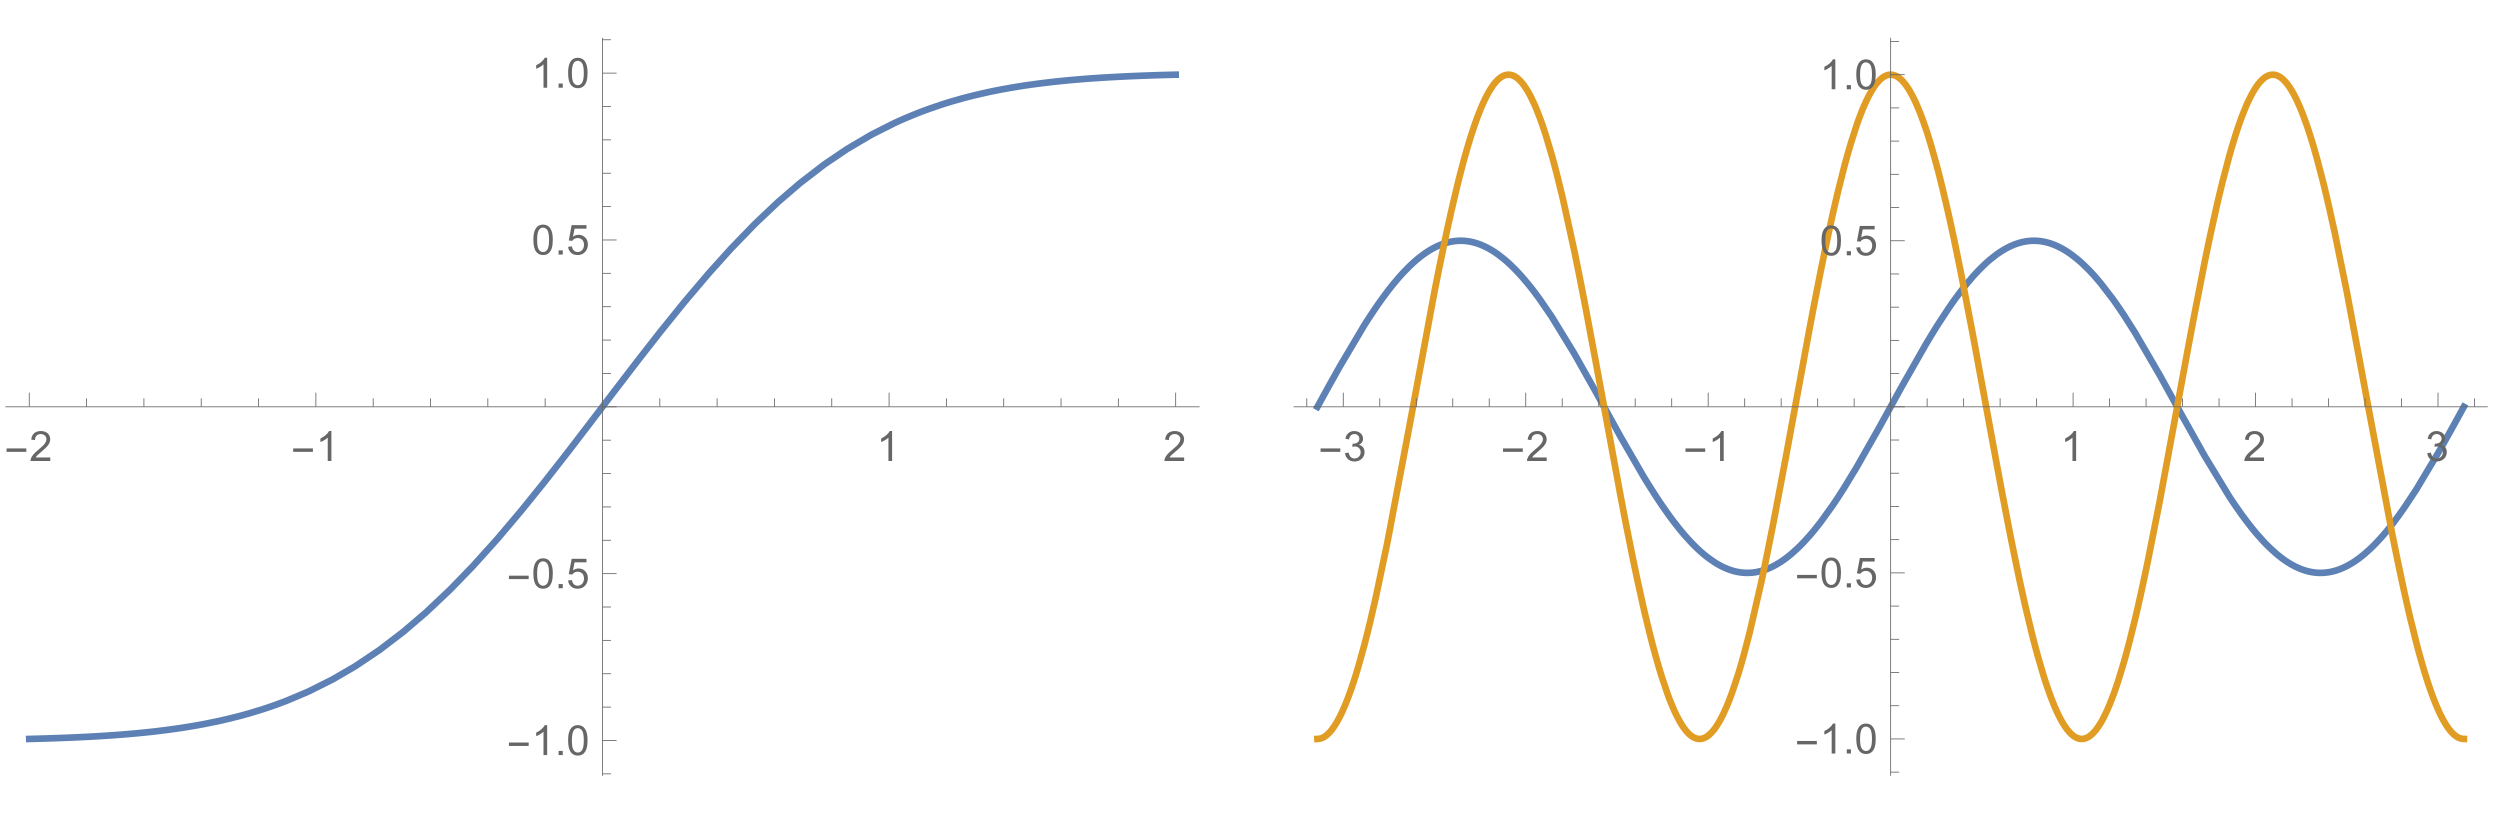 <?xml version="1.0" encoding="UTF-8"?>
<svg xmlns="http://www.w3.org/2000/svg" xmlns:xlink="http://www.w3.org/1999/xlink" width="600pt" height="197pt" viewBox="0 0 600 197" version="1.1">
<defs>
<g>
<symbol overflow="visible" id="glyph0-0">
<path style="stroke:none;" d="M 0.625 0 L 0.625 -8 L 4.375 -8 L 4.375 0 Z M 1.25 -0.625 L 3.75 -0.625 L 3.75 -7.375 L 1.25 -7.375 Z M 1.25 -0.625 "/>
</symbol>
<symbol overflow="visible" id="glyph0-1">
<path style="stroke:none;" d="M 5.289 -2.191 L 0.551 -2.191 L 0.551 -3.012 L 5.289 -3.012 Z M 5.289 -2.191 "/>
</symbol>
<symbol overflow="visible" id="glyph1-0">
<path style="stroke:none;" d="M 1.25 0 L 1.25 -6.25 L 6.25 -6.25 L 6.25 0 Z M 1.406 -0.156 L 6.094 -0.156 L 6.094 -6.094 L 1.406 -6.094 Z M 1.406 -0.156 "/>
</symbol>
<symbol overflow="visible" id="glyph1-1">
<path style="stroke:none;" d="M 5.035 -0.844 L 5.035 0 L 0.305 0 C 0.297 -0.211 0.328 -0.414 0.406 -0.609 C 0.523 -0.93 0.719 -1.246 0.984 -1.562 C 1.25 -1.871 1.633 -2.234 2.133 -2.648 C 2.91 -3.281 3.434 -3.785 3.711 -4.16 C 3.98 -4.535 4.117 -4.887 4.121 -5.219 C 4.117 -5.566 3.992 -5.859 3.746 -6.102 C 3.496 -6.336 3.172 -6.457 2.773 -6.461 C 2.348 -6.457 2.012 -6.328 1.758 -6.078 C 1.5 -5.82 1.371 -5.469 1.371 -5.023 L 0.469 -5.117 C 0.531 -5.789 0.762 -6.305 1.168 -6.656 C 1.566 -7.008 2.109 -7.184 2.793 -7.188 C 3.477 -7.184 4.02 -6.992 4.422 -6.617 C 4.82 -6.234 5.02 -5.762 5.023 -5.199 C 5.02 -4.91 4.961 -4.629 4.848 -4.355 C 4.727 -4.074 4.535 -3.785 4.266 -3.48 C 3.992 -3.176 3.539 -2.754 2.91 -2.223 C 2.379 -1.777 2.039 -1.477 1.895 -1.32 C 1.742 -1.16 1.621 -1.004 1.523 -0.844 Z M 5.035 -0.844 "/>
</symbol>
<symbol overflow="visible" id="glyph1-2">
<path style="stroke:none;" d="M 3.727 0 L 2.848 0 L 2.848 -5.602 C 2.637 -5.398 2.359 -5.195 2.016 -4.992 C 1.672 -4.789 1.363 -4.637 1.09 -4.539 L 1.09 -5.391 C 1.582 -5.621 2.012 -5.898 2.379 -6.23 C 2.746 -6.555 3.004 -6.875 3.16 -7.188 L 3.727 -7.188 Z M 3.727 0 "/>
</symbol>
<symbol overflow="visible" id="glyph1-3">
<path style="stroke:none;" d="M 0.906 0 L 0.906 -1 L 1.91 -1 L 1.91 0 Z M 0.906 0 "/>
</symbol>
<symbol overflow="visible" id="glyph1-4">
<path style="stroke:none;" d="M 0.414 -3.531 C 0.41 -4.375 0.496 -5.055 0.676 -5.574 C 0.848 -6.086 1.109 -6.484 1.453 -6.766 C 1.797 -7.043 2.227 -7.184 2.75 -7.188 C 3.129 -7.184 3.465 -7.105 3.758 -6.953 C 4.047 -6.797 4.289 -6.574 4.477 -6.285 C 4.664 -5.992 4.812 -5.637 4.922 -5.223 C 5.027 -4.801 5.078 -4.238 5.082 -3.531 C 5.078 -2.688 4.992 -2.008 4.824 -1.496 C 4.648 -0.977 4.391 -0.578 4.051 -0.301 C 3.703 -0.02 3.27 0.117 2.75 0.121 C 2.055 0.117 1.516 -0.129 1.125 -0.621 C 0.648 -1.215 0.41 -2.184 0.414 -3.531 Z M 1.32 -3.531 C 1.316 -2.352 1.453 -1.57 1.73 -1.184 C 2.004 -0.793 2.344 -0.598 2.75 -0.602 C 3.148 -0.598 3.488 -0.793 3.766 -1.188 C 4.039 -1.574 4.176 -2.355 4.18 -3.531 C 4.176 -4.707 4.039 -5.488 3.766 -5.879 C 3.488 -6.262 3.145 -6.457 2.738 -6.461 C 2.332 -6.457 2.012 -6.285 1.773 -5.945 C 1.469 -5.508 1.316 -4.703 1.32 -3.531 Z M 1.32 -3.531 "/>
</symbol>
<symbol overflow="visible" id="glyph1-5">
<path style="stroke:none;" d="M 0.414 -1.875 L 1.336 -1.953 C 1.406 -1.5 1.562 -1.164 1.812 -0.941 C 2.059 -0.711 2.359 -0.598 2.715 -0.602 C 3.137 -0.598 3.496 -0.758 3.789 -1.078 C 4.078 -1.398 4.223 -1.82 4.227 -2.348 C 4.223 -2.848 4.082 -3.242 3.805 -3.535 C 3.52 -3.82 3.152 -3.965 2.699 -3.969 C 2.414 -3.965 2.16 -3.902 1.934 -3.777 C 1.707 -3.648 1.527 -3.48 1.398 -3.277 L 0.57 -3.383 L 1.266 -7.062 L 4.824 -7.062 L 4.824 -6.219 L 1.969 -6.219 L 1.582 -4.297 C 2.012 -4.594 2.461 -4.746 2.934 -4.746 C 3.555 -4.746 4.082 -4.527 4.516 -4.094 C 4.941 -3.66 5.156 -3.105 5.16 -2.426 C 5.156 -1.777 4.969 -1.215 4.594 -0.746 C 4.133 -0.168 3.504 0.117 2.715 0.121 C 2.059 0.117 1.527 -0.062 1.121 -0.426 C 0.707 -0.789 0.473 -1.273 0.414 -1.875 Z M 0.414 -1.875 "/>
</symbol>
<symbol overflow="visible" id="glyph1-6">
<path style="stroke:none;" d="M 0.422 -1.891 L 1.297 -2.008 C 1.395 -1.504 1.566 -1.145 1.812 -0.93 C 2.055 -0.707 2.352 -0.598 2.699 -0.602 C 3.109 -0.598 3.457 -0.742 3.746 -1.031 C 4.027 -1.316 4.172 -1.668 4.176 -2.094 C 4.172 -2.492 4.039 -2.824 3.777 -3.09 C 3.512 -3.348 3.176 -3.48 2.773 -3.484 C 2.602 -3.48 2.395 -3.449 2.152 -3.391 L 2.25 -4.16 C 2.309 -4.152 2.355 -4.148 2.391 -4.148 C 2.766 -4.148 3.102 -4.246 3.402 -4.441 C 3.699 -4.637 3.848 -4.938 3.852 -5.348 C 3.848 -5.664 3.738 -5.93 3.523 -6.145 C 3.305 -6.355 3.023 -6.461 2.68 -6.465 C 2.336 -6.461 2.051 -6.355 1.824 -6.141 C 1.594 -5.926 1.449 -5.602 1.387 -5.176 L 0.508 -5.332 C 0.613 -5.918 0.855 -6.371 1.238 -6.699 C 1.617 -7.02 2.094 -7.184 2.66 -7.188 C 3.051 -7.184 3.41 -7.098 3.738 -6.934 C 4.066 -6.762 4.316 -6.535 4.496 -6.25 C 4.668 -5.957 4.758 -5.648 4.758 -5.328 C 4.758 -5.016 4.672 -4.734 4.508 -4.48 C 4.336 -4.227 4.09 -4.023 3.77 -3.875 C 4.191 -3.773 4.523 -3.574 4.758 -3.27 C 4.992 -2.961 5.109 -2.574 5.109 -2.113 C 5.109 -1.484 4.879 -0.953 4.426 -0.523 C 3.965 -0.09 3.391 0.121 2.695 0.125 C 2.066 0.121 1.543 -0.062 1.129 -0.434 C 0.711 -0.809 0.477 -1.293 0.422 -1.891 Z M 0.422 -1.891 "/>
</symbol>
</g>
<clipPath id="clip1">
  <path d="M 1 10 L 288 10 L 288 185 L 1 185 Z M 1 10 "/>
</clipPath>
<clipPath id="clip2">
  <path d="M 310 50 L 598 50 L 598 145 L 310 145 Z M 310 50 "/>
</clipPath>
<clipPath id="clip3">
  <path d="M 310 10 L 598 10 L 598 185 L 310 185 Z M 310 10 "/>
</clipPath>
</defs>
<g id="surface8">
<rect x="0" y="0" width="600" height="197" style="fill:rgb(99.998%,99.998%,99.998%);fill-opacity:1;stroke:none;"/>
<path style="fill:none;stroke-width:0.03;stroke-linecap:square;stroke-linejoin:miter;stroke:rgb(99.998%,99.998%,99.998%);stroke-opacity:1;stroke-miterlimit:10;" d="M 0 97 L 600 97 L 600 -100 L 0 -100 Z M 0 97 " transform="matrix(1,0,0,1,0,100)"/>
<g clip-path="url(#clip1)" clip-rule="nonzero">
<path style="fill:none;stroke-width:1.6;stroke-linecap:square;stroke-linejoin:miter;stroke:rgb(36.841%,50.677%,70.979%);stroke-opacity:1;stroke-miterlimit:3.25;" d="M 81.023 190.344 L 81.109 190.34 L 81.191 190.34 L 81.359 190.336 L 81.699 190.324 L 82.375 190.309 L 83.723 190.273 L 83.895 190.266 L 84.398 190.254 L 85.074 190.234 L 86.426 190.191 L 86.605 190.184 L 86.789 190.18 L 87.156 190.164 L 87.887 190.141 L 89.352 190.086 L 89.441 190.082 L 89.535 190.078 L 89.719 190.07 L 90.082 190.059 L 90.816 190.027 L 92.277 189.965 L 92.621 189.949 L 92.961 189.934 L 93.645 189.898 L 95.012 189.832 L 95.184 189.824 L 95.355 189.812 L 95.695 189.797 L 97.746 189.68 L 97.828 189.672 L 97.914 189.668 L 98.082 189.66 L 98.414 189.637 L 99.086 189.594 L 100.426 189.508 L 100.508 189.5 L 100.594 189.496 L 100.762 189.484 L 101.094 189.461 L 101.766 189.41 L 103.105 189.309 L 103.195 189.301 L 103.289 189.297 L 103.469 189.281 L 103.832 189.25 L 104.559 189.191 L 106.012 189.066 L 106.102 189.059 L 106.195 189.047 L 106.375 189.031 L 106.738 189 L 107.465 188.93 L 108.918 188.785 L 109.004 188.773 L 109.09 188.766 L 109.258 188.75 L 109.598 188.711 L 110.277 188.641 L 111.633 188.484 L 111.719 188.477 L 111.801 188.465 L 111.973 188.445 L 112.312 188.406 L 112.988 188.32 L 114.344 188.148 L 114.438 188.137 L 114.527 188.125 L 114.711 188.098 L 115.082 188.051 L 117.285 187.734 L 117.379 187.719 L 117.469 187.707 L 117.652 187.676 L 118.02 187.621 L 118.754 187.504 L 120.227 187.262 L 120.406 187.23 L 120.586 187.203 L 120.945 187.137 L 121.668 187.012 L 123.113 186.742 L 126 186.156 L 126.082 186.141 L 126.168 186.121 L 126.336 186.086 L 126.672 186.012 L 127.344 185.859 L 128.691 185.547 L 131.383 184.875 L 131.477 184.848 L 131.566 184.824 L 131.75 184.777 L 132.113 184.68 L 132.844 184.48 L 134.305 184.062 L 137.223 183.164 L 137.309 183.137 L 137.395 183.105 L 137.562 183.051 L 137.902 182.938 L 138.586 182.711 L 139.949 182.238 L 142.676 181.223 L 148.02 178.965 L 153.816 176.066 L 159.227 172.918 L 165.09 168.988 L 170.848 164.586 L 176.219 159.996 L 182.043 154.492 L 187.477 148.887 L 193.367 142.348 L 199.148 135.512 L 204.543 128.836 L 210.395 121.355 L 215.855 114.23 L 221.207 107.199 L 227.016 99.625 L 232.434 92.691 L 238.309 85.426 L 244.078 78.625 L 249.457 72.652 L 255.289 66.633 L 260.734 61.484 L 266.07 56.898 L 271.863 52.445 L 277.27 48.785 L 283.125 45.332 L 288.598 42.57 L 288.68 42.531 L 288.766 42.492 L 289.27 42.258 L 289.938 41.957 L 291.277 41.367 L 293.961 40.262 L 294.051 40.227 L 294.141 40.188 L 294.324 40.117 L 294.688 39.977 L 295.414 39.699 L 296.871 39.164 L 299.777 38.164 L 299.949 38.109 L 300.117 38.055 L 300.457 37.945 L 301.137 37.734 L 302.492 37.32 L 305.207 36.551 L 305.301 36.527 L 305.391 36.504 L 305.574 36.453 L 305.945 36.355 L 306.68 36.168 L 308.148 35.801 L 311.09 35.133 L 311.184 35.113 L 311.812 34.977 L 312.535 34.828 L 313.98 34.543 L 316.867 34.02 L 316.953 34.008 L 317.035 33.992 L 317.207 33.965 L 317.543 33.906 L 318.215 33.797 L 319.562 33.586 L 319.648 33.574 L 319.73 33.559 L 319.898 33.535 L 320.234 33.484 L 320.91 33.387 L 322.258 33.199 L 322.348 33.188 L 322.441 33.172 L 322.621 33.148 L 322.988 33.102 L 323.719 33.008 L 325.18 32.828 L 325.359 32.805 L 325.543 32.785 L 325.91 32.742 L 326.641 32.66 L 328.102 32.5 L 328.184 32.492 L 328.27 32.484 L 328.441 32.465 L 328.781 32.43 L 329.465 32.363 L 330.828 32.234 L 330.914 32.227 L 330.996 32.219 L 331.168 32.203 L 331.508 32.172 L 332.191 32.113 L 333.555 32 L 333.637 31.992 L 333.723 31.988 L 333.891 31.973 L 334.223 31.945 L 334.891 31.895 L 336.23 31.797 L 336.312 31.793 L 336.395 31.785 L 336.562 31.773 L 336.898 31.754 L 337.566 31.707 L 338.902 31.621 L 338.992 31.617 L 339.082 31.609 L 339.266 31.602 L 339.629 31.578 L 340.352 31.535 L 341.805 31.457 L 341.895 31.449 L 341.984 31.445 L 342.168 31.438 L 342.527 31.418 L 343.254 31.383 L 344.703 31.312 L 344.875 31.305 L 345.043 31.297 L 345.383 31.281 L 347.41 31.199 L 347.582 31.191 L 347.75 31.184 L 348.09 31.172 L 348.766 31.148 L 350.117 31.098 L 350.215 31.098 L 350.496 31.086 L 350.875 31.074 L 351.629 31.051 L 353.141 31.004 L 353.234 31.004 L 353.328 31 L 353.52 30.992 L 353.895 30.984 L 354.652 30.965 L 354.84 30.957 L 355.027 30.953 L 355.406 30.945 L 355.594 30.938 L 355.785 30.934 L 355.879 30.934 L 356.066 30.926 L 356.16 30.926 " transform="matrix(1,0,0,1,-74,-13)"/>
</g>
<path style="fill:none;stroke-width:0.2;stroke-linecap:butt;stroke-linejoin:miter;stroke:rgb(39.999%,39.999%,39.999%);stroke-opacity:1;stroke-miterlimit:3.25;" d="M 81.023 110.633 L 81.023 107.242 " transform="matrix(1,0,0,1,-74,-13)"/>
<g style="fill:rgb(39.999%,39.999%,39.999%);fill-opacity:1;">
  <use xlink:href="#glyph0-1" x="1.024" y="110.634"/>
</g>
<g style="fill:rgb(39.999%,39.999%,39.999%);fill-opacity:1;">
  <use xlink:href="#glyph1-1" x="7.024" y="110.634"/>
</g>
<path style="fill:none;stroke-width:0.2;stroke-linecap:butt;stroke-linejoin:miter;stroke:rgb(39.999%,39.999%,39.999%);stroke-opacity:1;stroke-miterlimit:3.25;" d="M 94.781 110.633 L 94.781 108.602 " transform="matrix(1,0,0,1,-74,-13)"/>
<path style="fill:none;stroke-width:0.2;stroke-linecap:butt;stroke-linejoin:miter;stroke:rgb(39.999%,39.999%,39.999%);stroke-opacity:1;stroke-miterlimit:3.25;" d="M 108.539 110.633 L 108.539 108.602 " transform="matrix(1,0,0,1,-74,-13)"/>
<path style="fill:none;stroke-width:0.2;stroke-linecap:butt;stroke-linejoin:miter;stroke:rgb(39.999%,39.999%,39.999%);stroke-opacity:1;stroke-miterlimit:3.25;" d="M 122.293 110.633 L 122.293 108.602 " transform="matrix(1,0,0,1,-74,-13)"/>
<path style="fill:none;stroke-width:0.2;stroke-linecap:butt;stroke-linejoin:miter;stroke:rgb(39.999%,39.999%,39.999%);stroke-opacity:1;stroke-miterlimit:3.25;" d="M 136.051 110.633 L 136.051 108.602 " transform="matrix(1,0,0,1,-74,-13)"/>
<path style="fill:none;stroke-width:0.2;stroke-linecap:butt;stroke-linejoin:miter;stroke:rgb(39.999%,39.999%,39.999%);stroke-opacity:1;stroke-miterlimit:3.25;" d="M 149.809 110.633 L 149.809 107.242 " transform="matrix(1,0,0,1,-74,-13)"/>
<g style="fill:rgb(39.999%,39.999%,39.999%);fill-opacity:1;">
  <use xlink:href="#glyph0-1" x="69.808" y="110.634"/>
</g>
<g style="fill:rgb(39.999%,39.999%,39.999%);fill-opacity:1;">
  <use xlink:href="#glyph1-2" x="75.808" y="110.634"/>
</g>
<path style="fill:none;stroke-width:0.2;stroke-linecap:butt;stroke-linejoin:miter;stroke:rgb(39.999%,39.999%,39.999%);stroke-opacity:1;stroke-miterlimit:3.25;" d="M 163.566 110.633 L 163.566 108.602 " transform="matrix(1,0,0,1,-74,-13)"/>
<path style="fill:none;stroke-width:0.2;stroke-linecap:butt;stroke-linejoin:miter;stroke:rgb(39.999%,39.999%,39.999%);stroke-opacity:1;stroke-miterlimit:3.25;" d="M 177.32 110.633 L 177.32 108.602 " transform="matrix(1,0,0,1,-74,-13)"/>
<path style="fill:none;stroke-width:0.2;stroke-linecap:butt;stroke-linejoin:miter;stroke:rgb(39.999%,39.999%,39.999%);stroke-opacity:1;stroke-miterlimit:3.25;" d="M 191.078 110.633 L 191.078 108.602 " transform="matrix(1,0,0,1,-74,-13)"/>
<path style="fill:none;stroke-width:0.2;stroke-linecap:butt;stroke-linejoin:miter;stroke:rgb(39.999%,39.999%,39.999%);stroke-opacity:1;stroke-miterlimit:3.25;" d="M 204.836 110.633 L 204.836 108.602 " transform="matrix(1,0,0,1,-74,-13)"/>
<path style="fill:none;stroke-width:0.2;stroke-linecap:butt;stroke-linejoin:miter;stroke:rgb(39.999%,39.999%,39.999%);stroke-opacity:1;stroke-miterlimit:3.25;" d="M 218.594 110.633 L 218.594 107.242 " transform="matrix(1,0,0,1,-74,-13)"/>
<path style="fill:none;stroke-width:0.2;stroke-linecap:butt;stroke-linejoin:miter;stroke:rgb(39.999%,39.999%,39.999%);stroke-opacity:1;stroke-miterlimit:3.25;" d="M 232.352 110.633 L 232.352 108.602 " transform="matrix(1,0,0,1,-74,-13)"/>
<path style="fill:none;stroke-width:0.2;stroke-linecap:butt;stroke-linejoin:miter;stroke:rgb(39.999%,39.999%,39.999%);stroke-opacity:1;stroke-miterlimit:3.25;" d="M 246.105 110.633 L 246.105 108.602 " transform="matrix(1,0,0,1,-74,-13)"/>
<path style="fill:none;stroke-width:0.2;stroke-linecap:butt;stroke-linejoin:miter;stroke:rgb(39.999%,39.999%,39.999%);stroke-opacity:1;stroke-miterlimit:3.25;" d="M 259.863 110.633 L 259.863 108.602 " transform="matrix(1,0,0,1,-74,-13)"/>
<path style="fill:none;stroke-width:0.2;stroke-linecap:butt;stroke-linejoin:miter;stroke:rgb(39.999%,39.999%,39.999%);stroke-opacity:1;stroke-miterlimit:3.25;" d="M 273.621 110.633 L 273.621 108.602 " transform="matrix(1,0,0,1,-74,-13)"/>
<path style="fill:none;stroke-width:0.2;stroke-linecap:butt;stroke-linejoin:miter;stroke:rgb(39.999%,39.999%,39.999%);stroke-opacity:1;stroke-miterlimit:3.25;" d="M 287.379 110.633 L 287.379 107.242 " transform="matrix(1,0,0,1,-74,-13)"/>
<g style="fill:rgb(39.999%,39.999%,39.999%);fill-opacity:1;">
  <use xlink:href="#glyph1-2" x="210.377" y="110.634"/>
</g>
<path style="fill:none;stroke-width:0.2;stroke-linecap:butt;stroke-linejoin:miter;stroke:rgb(39.999%,39.999%,39.999%);stroke-opacity:1;stroke-miterlimit:3.25;" d="M 301.133 110.633 L 301.133 108.602 " transform="matrix(1,0,0,1,-74,-13)"/>
<path style="fill:none;stroke-width:0.2;stroke-linecap:butt;stroke-linejoin:miter;stroke:rgb(39.999%,39.999%,39.999%);stroke-opacity:1;stroke-miterlimit:3.25;" d="M 314.891 110.633 L 314.891 108.602 " transform="matrix(1,0,0,1,-74,-13)"/>
<path style="fill:none;stroke-width:0.2;stroke-linecap:butt;stroke-linejoin:miter;stroke:rgb(39.999%,39.999%,39.999%);stroke-opacity:1;stroke-miterlimit:3.25;" d="M 328.648 110.633 L 328.648 108.602 " transform="matrix(1,0,0,1,-74,-13)"/>
<path style="fill:none;stroke-width:0.2;stroke-linecap:butt;stroke-linejoin:miter;stroke:rgb(39.999%,39.999%,39.999%);stroke-opacity:1;stroke-miterlimit:3.25;" d="M 342.406 110.633 L 342.406 108.602 " transform="matrix(1,0,0,1,-74,-13)"/>
<path style="fill:none;stroke-width:0.2;stroke-linecap:butt;stroke-linejoin:miter;stroke:rgb(39.999%,39.999%,39.999%);stroke-opacity:1;stroke-miterlimit:3.25;" d="M 356.16 110.633 L 356.16 107.242 " transform="matrix(1,0,0,1,-74,-13)"/>
<g style="fill:rgb(39.999%,39.999%,39.999%);fill-opacity:1;">
  <use xlink:href="#glyph1-1" x="279.162" y="110.634"/>
</g>
<path style="fill:none;stroke-width:0.2;stroke-linecap:butt;stroke-linejoin:miter;stroke:rgb(39.999%,39.999%,39.999%);stroke-opacity:1;stroke-miterlimit:3.25;" d="M 75.293 110.633 L 361.895 110.633 " transform="matrix(1,0,0,1,-74,-13)"/>
<path style="fill:none;stroke-width:0.2;stroke-linecap:butt;stroke-linejoin:miter;stroke:rgb(39.999%,39.999%,39.999%);stroke-opacity:1;stroke-miterlimit:3.25;" d="M 218.594 198.727 L 220.629 198.727 " transform="matrix(1,0,0,1,-74,-13)"/>
<path style="fill:none;stroke-width:0.2;stroke-linecap:butt;stroke-linejoin:miter;stroke:rgb(39.999%,39.999%,39.999%);stroke-opacity:1;stroke-miterlimit:3.25;" d="M 218.594 190.719 L 221.984 190.719 " transform="matrix(1,0,0,1,-74,-13)"/>
<g style="fill:rgb(39.999%,39.999%,39.999%);fill-opacity:1;">
  <use xlink:href="#glyph0-1" x="121.593" y="181.217"/>
</g>
<g style="fill:rgb(39.999%,39.999%,39.999%);fill-opacity:1;">
  <use xlink:href="#glyph1-2" x="127.593" y="181.217"/>
  <use xlink:href="#glyph1-3" x="133.154" y="181.217"/>
  <use xlink:href="#glyph1-4" x="135.933" y="181.217"/>
</g>
<path style="fill:none;stroke-width:0.2;stroke-linecap:butt;stroke-linejoin:miter;stroke:rgb(39.999%,39.999%,39.999%);stroke-opacity:1;stroke-miterlimit:3.25;" d="M 218.594 182.707 L 220.629 182.707 " transform="matrix(1,0,0,1,-74,-13)"/>
<path style="fill:none;stroke-width:0.2;stroke-linecap:butt;stroke-linejoin:miter;stroke:rgb(39.999%,39.999%,39.999%);stroke-opacity:1;stroke-miterlimit:3.25;" d="M 218.594 174.699 L 220.629 174.699 " transform="matrix(1,0,0,1,-74,-13)"/>
<path style="fill:none;stroke-width:0.2;stroke-linecap:butt;stroke-linejoin:miter;stroke:rgb(39.999%,39.999%,39.999%);stroke-opacity:1;stroke-miterlimit:3.25;" d="M 218.594 166.691 L 220.629 166.691 " transform="matrix(1,0,0,1,-74,-13)"/>
<path style="fill:none;stroke-width:0.2;stroke-linecap:butt;stroke-linejoin:miter;stroke:rgb(39.999%,39.999%,39.999%);stroke-opacity:1;stroke-miterlimit:3.25;" d="M 218.594 158.684 L 220.629 158.684 " transform="matrix(1,0,0,1,-74,-13)"/>
<path style="fill:none;stroke-width:0.2;stroke-linecap:butt;stroke-linejoin:miter;stroke:rgb(39.999%,39.999%,39.999%);stroke-opacity:1;stroke-miterlimit:3.25;" d="M 218.594 150.676 L 221.984 150.676 " transform="matrix(1,0,0,1,-74,-13)"/>
<g style="fill:rgb(39.999%,39.999%,39.999%);fill-opacity:1;">
  <use xlink:href="#glyph0-1" x="121.593" y="141.176"/>
</g>
<g style="fill:rgb(39.999%,39.999%,39.999%);fill-opacity:1;">
  <use xlink:href="#glyph1-4" x="127.593" y="141.176"/>
  <use xlink:href="#glyph1-3" x="133.154" y="141.176"/>
  <use xlink:href="#glyph1-5" x="135.933" y="141.176"/>
</g>
<path style="fill:none;stroke-width:0.2;stroke-linecap:butt;stroke-linejoin:miter;stroke:rgb(39.999%,39.999%,39.999%);stroke-opacity:1;stroke-miterlimit:3.25;" d="M 218.594 142.668 L 220.629 142.668 " transform="matrix(1,0,0,1,-74,-13)"/>
<path style="fill:none;stroke-width:0.2;stroke-linecap:butt;stroke-linejoin:miter;stroke:rgb(39.999%,39.999%,39.999%);stroke-opacity:1;stroke-miterlimit:3.25;" d="M 218.594 134.66 L 220.629 134.66 " transform="matrix(1,0,0,1,-74,-13)"/>
<path style="fill:none;stroke-width:0.2;stroke-linecap:butt;stroke-linejoin:miter;stroke:rgb(39.999%,39.999%,39.999%);stroke-opacity:1;stroke-miterlimit:3.25;" d="M 218.594 126.652 L 220.629 126.652 " transform="matrix(1,0,0,1,-74,-13)"/>
<path style="fill:none;stroke-width:0.2;stroke-linecap:butt;stroke-linejoin:miter;stroke:rgb(39.999%,39.999%,39.999%);stroke-opacity:1;stroke-miterlimit:3.25;" d="M 218.594 118.641 L 220.629 118.641 " transform="matrix(1,0,0,1,-74,-13)"/>
<path style="fill:none;stroke-width:0.2;stroke-linecap:butt;stroke-linejoin:miter;stroke:rgb(39.999%,39.999%,39.999%);stroke-opacity:1;stroke-miterlimit:3.25;" d="M 218.594 110.633 L 221.984 110.633 " transform="matrix(1,0,0,1,-74,-13)"/>
<path style="fill:none;stroke-width:0.2;stroke-linecap:butt;stroke-linejoin:miter;stroke:rgb(39.999%,39.999%,39.999%);stroke-opacity:1;stroke-miterlimit:3.25;" d="M 218.594 102.625 L 220.629 102.625 " transform="matrix(1,0,0,1,-74,-13)"/>
<path style="fill:none;stroke-width:0.2;stroke-linecap:butt;stroke-linejoin:miter;stroke:rgb(39.999%,39.999%,39.999%);stroke-opacity:1;stroke-miterlimit:3.25;" d="M 218.594 94.617 L 220.629 94.617 " transform="matrix(1,0,0,1,-74,-13)"/>
<path style="fill:none;stroke-width:0.2;stroke-linecap:butt;stroke-linejoin:miter;stroke:rgb(39.999%,39.999%,39.999%);stroke-opacity:1;stroke-miterlimit:3.25;" d="M 218.594 86.609 L 220.629 86.609 " transform="matrix(1,0,0,1,-74,-13)"/>
<path style="fill:none;stroke-width:0.2;stroke-linecap:butt;stroke-linejoin:miter;stroke:rgb(39.999%,39.999%,39.999%);stroke-opacity:1;stroke-miterlimit:3.25;" d="M 218.594 78.602 L 220.629 78.602 " transform="matrix(1,0,0,1,-74,-13)"/>
<path style="fill:none;stroke-width:0.2;stroke-linecap:butt;stroke-linejoin:miter;stroke:rgb(39.999%,39.999%,39.999%);stroke-opacity:1;stroke-miterlimit:3.25;" d="M 218.594 70.594 L 221.984 70.594 " transform="matrix(1,0,0,1,-74,-13)"/>
<g style="fill:rgb(39.999%,39.999%,39.999%);fill-opacity:1;">
  <use xlink:href="#glyph1-4" x="127.593" y="61.092"/>
  <use xlink:href="#glyph1-3" x="133.154" y="61.092"/>
  <use xlink:href="#glyph1-5" x="135.933" y="61.092"/>
</g>
<path style="fill:none;stroke-width:0.2;stroke-linecap:butt;stroke-linejoin:miter;stroke:rgb(39.999%,39.999%,39.999%);stroke-opacity:1;stroke-miterlimit:3.25;" d="M 218.594 62.586 L 220.629 62.586 " transform="matrix(1,0,0,1,-74,-13)"/>
<path style="fill:none;stroke-width:0.2;stroke-linecap:butt;stroke-linejoin:miter;stroke:rgb(39.999%,39.999%,39.999%);stroke-opacity:1;stroke-miterlimit:3.25;" d="M 218.594 54.574 L 220.629 54.574 " transform="matrix(1,0,0,1,-74,-13)"/>
<path style="fill:none;stroke-width:0.2;stroke-linecap:butt;stroke-linejoin:miter;stroke:rgb(39.999%,39.999%,39.999%);stroke-opacity:1;stroke-miterlimit:3.25;" d="M 218.594 46.566 L 220.629 46.566 " transform="matrix(1,0,0,1,-74,-13)"/>
<path style="fill:none;stroke-width:0.2;stroke-linecap:butt;stroke-linejoin:miter;stroke:rgb(39.999%,39.999%,39.999%);stroke-opacity:1;stroke-miterlimit:3.25;" d="M 218.594 38.559 L 220.629 38.559 " transform="matrix(1,0,0,1,-74,-13)"/>
<path style="fill:none;stroke-width:0.2;stroke-linecap:butt;stroke-linejoin:miter;stroke:rgb(39.999%,39.999%,39.999%);stroke-opacity:1;stroke-miterlimit:3.25;" d="M 218.594 30.551 L 221.984 30.551 " transform="matrix(1,0,0,1,-74,-13)"/>
<g style="fill:rgb(39.999%,39.999%,39.999%);fill-opacity:1;">
  <use xlink:href="#glyph1-2" x="127.593" y="21.051"/>
  <use xlink:href="#glyph1-3" x="133.154" y="21.051"/>
  <use xlink:href="#glyph1-4" x="135.933" y="21.051"/>
</g>
<path style="fill:none;stroke-width:0.2;stroke-linecap:butt;stroke-linejoin:miter;stroke:rgb(39.999%,39.999%,39.999%);stroke-opacity:1;stroke-miterlimit:3.25;" d="M 218.594 22.543 L 220.629 22.543 " transform="matrix(1,0,0,1,-74,-13)"/>
<path style="fill:none;stroke-width:0.2;stroke-linecap:butt;stroke-linejoin:miter;stroke:rgb(39.999%,39.999%,39.999%);stroke-opacity:1;stroke-miterlimit:3.25;" d="M 218.594 199.199 L 218.594 22.07 " transform="matrix(1,0,0,1,-74,-13)"/>
<g clip-path="url(#clip2)" clip-rule="nonzero">
<path style="fill:none;stroke-width:1.6;stroke-linecap:square;stroke-linejoin:miter;stroke:rgb(36.841%,50.677%,70.979%);stroke-opacity:1;stroke-miterlimit:3.25;" d="M 390.184 110.633 L 390.355 110.328 L 390.523 110.02 L 390.859 109.406 L 391.535 108.18 L 392.887 105.73 L 395.586 100.902 L 401.441 91.035 L 401.527 90.902 L 401.609 90.766 L 401.781 90.496 L 402.125 89.965 L 402.809 88.91 L 404.172 86.867 L 404.344 86.617 L 404.516 86.371 L 404.855 85.883 L 405.539 84.918 L 406.906 83.07 L 406.992 82.961 L 407.074 82.852 L 407.242 82.633 L 407.578 82.203 L 408.246 81.359 L 409.586 79.762 L 409.672 79.664 L 409.754 79.57 L 409.922 79.379 L 410.258 79.004 L 410.926 78.277 L 412.266 76.914 L 412.359 76.828 L 412.449 76.738 L 412.629 76.566 L 412.992 76.227 L 413.719 75.578 L 413.812 75.5 L 413.902 75.422 L 414.082 75.27 L 414.445 74.969 L 415.172 74.398 L 415.266 74.332 L 415.355 74.262 L 415.539 74.129 L 415.902 73.867 L 416.629 73.379 L 416.809 73.262 L 416.992 73.148 L 417.355 72.93 L 418.082 72.52 L 418.164 72.477 L 418.25 72.434 L 418.418 72.344 L 418.758 72.18 L 418.844 72.137 L 418.93 72.098 L 419.098 72.02 L 419.438 71.871 L 419.523 71.836 L 419.605 71.801 L 419.777 71.734 L 420.117 71.605 L 420.199 71.574 L 420.285 71.543 L 420.453 71.484 L 420.793 71.375 L 420.965 71.32 L 421.133 71.273 L 421.473 71.18 L 421.559 71.16 L 421.641 71.137 L 421.812 71.098 L 422.148 71.023 L 422.32 70.992 L 422.488 70.961 L 422.574 70.945 L 422.66 70.934 L 422.828 70.906 L 422.914 70.895 L 422.996 70.883 L 423.082 70.871 L 423.168 70.863 L 423.254 70.852 L 423.336 70.844 L 423.508 70.828 L 423.598 70.82 L 423.691 70.812 L 423.781 70.805 L 423.875 70.801 L 423.965 70.797 L 424.059 70.789 L 424.148 70.789 L 424.242 70.785 L 424.332 70.781 L 424.793 70.781 L 424.887 70.785 L 424.977 70.785 L 425.07 70.789 L 425.16 70.793 L 425.254 70.797 L 425.344 70.805 L 425.438 70.809 L 425.527 70.816 L 425.621 70.824 L 425.711 70.832 L 425.805 70.844 L 425.895 70.852 L 425.988 70.863 L 426.078 70.875 L 426.172 70.887 L 426.262 70.898 L 426.445 70.926 L 426.539 70.938 L 426.629 70.953 L 426.812 70.988 L 426.906 71.004 L 426.996 71.023 L 427.184 71.062 L 427.273 71.082 L 427.367 71.102 L 427.551 71.145 L 427.918 71.242 L 428.008 71.27 L 428.102 71.293 L 428.285 71.348 L 428.652 71.469 L 428.742 71.5 L 428.836 71.531 L 429.02 71.598 L 429.387 71.738 L 429.566 71.809 L 429.746 71.887 L 430.109 72.043 L 430.828 72.395 L 430.922 72.441 L 431.012 72.488 L 431.191 72.586 L 431.551 72.785 L 432.273 73.215 L 432.633 73.449 L 432.996 73.688 L 433.715 74.203 L 435.16 75.344 L 435.242 75.418 L 435.328 75.488 L 435.496 75.633 L 435.832 75.93 L 436.508 76.551 L 437.852 77.883 L 437.938 77.973 L 438.02 78.059 L 438.523 78.598 L 439.199 79.34 L 440.543 80.918 L 440.637 81.027 L 440.727 81.141 L 440.91 81.363 L 441.273 81.816 L 442.004 82.75 L 443.465 84.711 L 446.383 88.965 L 451.836 97.875 L 457.18 107.379 L 462.977 117.891 L 468.387 127.254 L 468.48 127.406 L 468.57 127.555 L 468.754 127.859 L 469.121 128.457 L 469.855 129.641 L 471.32 131.941 L 471.41 132.082 L 471.504 132.223 L 471.688 132.504 L 472.055 133.059 L 472.785 134.148 L 474.254 136.246 L 474.344 136.375 L 474.434 136.496 L 474.613 136.746 L 474.973 137.238 L 475.691 138.199 L 477.129 140.031 L 477.223 140.141 L 477.492 140.469 L 477.852 140.898 L 478.57 141.734 L 480.008 143.305 L 480.094 143.391 L 480.176 143.477 L 480.344 143.648 L 480.68 143.988 L 481.352 144.641 L 481.438 144.719 L 481.52 144.801 L 481.688 144.957 L 482.023 145.262 L 482.695 145.852 L 482.777 145.922 L 482.863 145.992 L 483.031 146.133 L 483.367 146.406 L 484.035 146.926 L 485.379 147.867 L 485.469 147.926 L 485.562 147.984 L 485.742 148.098 L 486.105 148.32 L 486.836 148.73 L 486.926 148.777 L 487.016 148.828 L 487.199 148.918 L 487.562 149.098 L 488.289 149.426 L 488.383 149.461 L 488.473 149.5 L 488.656 149.57 L 489.02 149.707 L 489.199 149.77 L 489.383 149.832 L 489.746 149.945 L 489.836 149.973 L 489.93 150 L 490.109 150.051 L 490.203 150.074 L 490.293 150.098 L 490.473 150.141 L 490.566 150.164 L 490.656 150.184 L 490.84 150.223 L 491.203 150.293 L 491.289 150.309 L 491.371 150.324 L 491.543 150.352 L 491.629 150.363 L 491.711 150.375 L 491.883 150.398 L 491.965 150.406 L 492.051 150.418 L 492.223 150.434 L 492.305 150.441 L 492.477 150.457 L 492.562 150.461 L 492.645 150.469 L 492.902 150.48 L 492.984 150.48 L 493.156 150.488 L 493.496 150.488 L 493.582 150.484 L 493.664 150.484 L 493.75 150.48 L 493.836 150.48 L 493.922 150.477 L 494.004 150.473 L 494.09 150.465 L 494.176 150.461 L 494.262 150.453 L 494.344 150.449 L 494.43 150.441 L 494.598 150.426 L 494.684 150.414 L 494.77 150.406 L 494.938 150.387 L 495.109 150.363 L 495.277 150.336 L 495.363 150.32 L 495.449 150.309 L 495.617 150.277 L 495.703 150.262 L 495.789 150.242 L 495.957 150.207 L 496.043 150.191 L 496.129 150.172 L 496.297 150.129 L 496.637 150.043 L 496.73 150.02 L 496.82 149.992 L 497.008 149.938 L 497.375 149.82 L 497.465 149.789 L 497.559 149.758 L 497.742 149.691 L 498.109 149.555 L 498.203 149.52 L 498.293 149.48 L 498.48 149.406 L 498.848 149.246 L 499.582 148.891 L 499.676 148.844 L 499.766 148.797 L 499.949 148.695 L 500.32 148.492 L 501.055 148.055 L 501.148 147.996 L 501.238 147.938 L 501.422 147.816 L 501.793 147.57 L 502.527 147.047 L 502.617 146.98 L 502.707 146.91 L 502.891 146.773 L 503.25 146.492 L 503.973 145.898 L 505.418 144.598 L 505.508 144.512 L 505.602 144.422 L 505.781 144.246 L 506.141 143.891 L 506.863 143.145 L 508.309 141.555 L 508.48 141.359 L 508.648 141.164 L 508.984 140.766 L 509.66 139.949 L 511.008 138.23 L 513.703 134.488 L 513.797 134.355 L 513.887 134.219 L 514.07 133.953 L 514.438 133.41 L 515.168 132.305 L 516.629 130.023 L 519.555 125.215 L 525.016 115.605 L 530.367 105.887 L 536.176 95.68 L 536.262 95.535 L 536.348 95.395 L 536.516 95.109 L 536.855 94.543 L 537.531 93.422 L 538.887 91.23 L 541.598 87.082 L 541.688 86.949 L 541.781 86.812 L 541.965 86.547 L 542.332 86.02 L 543.066 84.98 L 544.535 82.996 L 544.625 82.875 L 544.719 82.754 L 544.902 82.516 L 545.27 82.047 L 546.004 81.133 L 547.469 79.402 L 547.562 79.301 L 547.652 79.199 L 547.832 79 L 548.191 78.605 L 548.914 77.84 L 550.355 76.422 L 550.445 76.34 L 550.535 76.254 L 550.715 76.09 L 551.074 75.766 L 551.797 75.152 L 553.238 74.035 L 553.32 73.973 L 553.406 73.914 L 553.574 73.797 L 553.91 73.566 L 554.582 73.133 L 554.668 73.082 L 554.75 73.031 L 555.254 72.738 L 555.926 72.375 L 556.012 72.336 L 556.094 72.293 L 556.262 72.211 L 556.598 72.051 L 556.684 72.016 L 556.766 71.977 L 556.934 71.902 L 557.273 71.762 L 557.355 71.73 L 557.441 71.695 L 557.609 71.633 L 557.945 71.512 L 558.027 71.484 L 558.113 71.453 L 558.281 71.398 L 558.617 71.297 L 558.707 71.27 L 558.797 71.246 L 558.98 71.195 L 559.07 71.172 L 559.164 71.148 L 559.344 71.105 L 559.438 71.086 L 559.527 71.062 L 559.711 71.027 L 560.074 70.957 L 560.164 70.941 L 560.258 70.93 L 560.438 70.902 L 560.531 70.887 L 560.621 70.875 L 560.805 70.855 L 560.895 70.844 L 560.984 70.836 L 561.078 70.828 L 561.258 70.812 L 561.352 70.805 L 561.531 70.797 L 561.625 70.789 L 561.715 70.789 L 561.805 70.785 L 561.898 70.781 L 562.352 70.781 L 562.445 70.785 L 562.535 70.785 L 562.625 70.789 L 562.719 70.793 L 562.809 70.797 L 562.898 70.805 L 562.992 70.809 L 563.172 70.824 L 563.266 70.832 L 563.355 70.84 L 563.445 70.852 L 563.539 70.859 L 563.719 70.883 L 563.812 70.895 L 563.902 70.906 L 564.086 70.938 L 564.176 70.949 L 564.266 70.965 L 564.449 71 L 564.535 71.016 L 564.621 71.035 L 564.789 71.07 L 565.129 71.148 L 565.215 71.172 L 565.301 71.191 L 565.469 71.238 L 565.812 71.336 L 565.895 71.363 L 566.152 71.445 L 566.492 71.562 L 567.172 71.824 L 567.258 71.859 L 567.344 71.898 L 567.512 71.969 L 567.852 72.125 L 568.535 72.465 L 568.617 72.508 L 568.703 72.555 L 568.875 72.645 L 569.215 72.84 L 569.895 73.25 L 569.977 73.301 L 570.062 73.355 L 570.23 73.465 L 570.562 73.688 L 571.23 74.16 L 572.562 75.207 L 572.648 75.277 L 572.73 75.348 L 572.898 75.488 L 573.23 75.777 L 573.898 76.383 L 575.234 77.688 L 575.594 78.062 L 575.957 78.449 L 576.68 79.242 L 578.129 80.934 L 581.023 84.699 L 581.195 84.934 L 581.363 85.168 L 581.699 85.645 L 582.375 86.613 L 583.727 88.621 L 586.43 92.879 L 592.289 102.945 L 597.758 112.852 L 603.121 122.438 L 608.941 132.02 L 609.023 132.148 L 609.109 132.277 L 609.277 132.539 L 609.617 133.051 L 610.297 134.062 L 611.656 136.016 L 611.738 136.133 L 611.824 136.25 L 611.992 136.488 L 612.332 136.953 L 613.012 137.871 L 614.371 139.621 L 614.461 139.734 L 614.555 139.848 L 614.738 140.074 L 615.105 140.523 L 615.84 141.391 L 617.312 143.023 L 617.402 143.121 L 617.496 143.215 L 617.68 143.406 L 618.047 143.785 L 618.781 144.508 L 620.254 145.844 L 620.344 145.918 L 620.434 145.996 L 620.613 146.145 L 620.977 146.438 L 621.695 146.996 L 621.789 147.062 L 622.059 147.262 L 622.418 147.516 L 623.141 147.992 L 623.23 148.051 L 623.32 148.105 L 623.504 148.215 L 623.863 148.43 L 624.586 148.824 L 624.766 148.918 L 624.945 149.008 L 625.309 149.18 L 626.031 149.492 L 626.113 149.527 L 626.199 149.562 L 626.367 149.625 L 626.703 149.746 L 626.789 149.777 L 626.871 149.805 L 627.039 149.859 L 627.375 149.965 L 627.547 150.012 L 627.715 150.059 L 627.797 150.082 L 627.883 150.102 L 628.051 150.145 L 628.133 150.164 L 628.219 150.184 L 628.387 150.219 L 628.723 150.285 L 628.809 150.301 L 628.891 150.316 L 629.062 150.344 L 629.145 150.355 L 629.23 150.367 L 629.398 150.391 L 629.48 150.402 L 629.566 150.41 L 629.648 150.422 L 629.82 150.438 L 629.902 150.445 L 629.988 150.453 L 630.07 150.457 L 630.156 150.465 L 630.238 150.469 L 630.324 150.473 L 630.406 150.477 L 630.578 150.484 L 630.66 150.484 L 630.746 150.488 L 631.082 150.488 L 631.164 150.484 L 631.25 150.484 L 631.336 150.48 L 631.418 150.477 L 631.508 150.473 L 631.602 150.469 L 631.691 150.465 L 631.785 150.457 L 631.875 150.453 L 631.965 150.445 L 632.059 150.434 L 632.238 150.418 L 632.332 150.406 L 632.516 150.383 L 632.695 150.359 L 632.879 150.332 L 632.969 150.316 L 633.062 150.301 L 633.246 150.266 L 633.336 150.25 L 633.426 150.23 L 633.609 150.191 L 633.699 150.168 L 633.793 150.148 L 633.977 150.105 L 634.34 150.008 L 634.43 149.98 L 634.523 149.953 L 634.703 149.898 L 635.07 149.777 L 635.16 149.746 L 635.254 149.715 L 635.434 149.648 L 635.801 149.508 L 635.891 149.469 L 635.984 149.434 L 636.164 149.355 L 636.531 149.191 L 637.262 148.836 L 637.348 148.789 L 637.434 148.746 L 637.602 148.652 L 637.941 148.461 L 638.625 148.055 L 638.797 147.945 L 638.965 147.836 L 639.309 147.609 L 639.988 147.125 L 640.16 147 L 640.328 146.871 L 640.672 146.609 L 641.352 146.059 L 642.715 144.852 L 642.801 144.773 L 642.883 144.695 L 643.051 144.535 L 643.383 144.215 L 644.055 143.543 L 645.391 142.109 L 645.473 142.016 L 645.559 141.922 L 645.723 141.73 L 646.059 141.348 L 646.727 140.559 L 648.062 138.898 L 648.156 138.781 L 648.246 138.664 L 648.426 138.426 L 648.789 137.949 L 649.516 136.973 L 650.965 134.938 L 653.867 130.551 L 659.281 121.496 L 659.375 121.332 L 659.469 121.164 L 659.656 120.832 L 660.035 120.168 L 660.789 118.824 L 662.301 116.117 L 662.395 115.945 L 662.492 115.777 L 662.68 115.434 L 663.059 114.75 L 663.812 113.383 L 664 113.039 L 664.191 112.695 L 664.566 112.008 L 664.664 111.836 L 665.133 110.977 L 665.23 110.805 L 665.324 110.633 " transform="matrix(1,0,0,1,-74,-13)"/>
</g>
<g clip-path="url(#clip3)" clip-rule="nonzero">
<path style="fill:none;stroke-width:1.6;stroke-linecap:square;stroke-linejoin:miter;stroke:rgb(88.071%,61.104%,14.204%);stroke-opacity:1;stroke-miterlimit:3.25;" d="M 390.184 190.344 L 390.355 190.336 L 390.438 190.332 L 390.523 190.32 L 390.605 190.309 L 390.777 190.277 L 390.859 190.258 L 390.945 190.234 L 391.027 190.211 L 391.113 190.18 L 391.199 190.152 L 391.281 190.117 L 391.367 190.082 L 391.535 190 L 391.621 189.957 L 391.703 189.91 L 391.871 189.809 L 392.043 189.699 L 392.211 189.578 L 392.293 189.512 L 392.379 189.445 L 392.547 189.301 L 392.887 188.984 L 392.969 188.895 L 393.055 188.809 L 393.223 188.621 L 393.559 188.223 L 393.73 188.004 L 393.898 187.777 L 394.234 187.293 L 394.32 187.164 L 394.402 187.035 L 394.574 186.77 L 394.91 186.203 L 395.586 184.949 L 395.676 184.766 L 395.77 184.582 L 395.953 184.203 L 396.316 183.41 L 397.051 181.691 L 397.23 181.23 L 397.414 180.762 L 397.781 179.789 L 398.512 177.719 L 398.605 177.445 L 398.695 177.172 L 398.879 176.617 L 399.246 175.477 L 399.977 173.07 L 401.441 167.797 L 401.527 167.469 L 401.609 167.141 L 401.781 166.48 L 402.125 165.133 L 402.809 162.352 L 404.172 156.453 L 406.906 143.512 L 412.266 115.254 L 418.082 84.027 L 418.164 83.59 L 418.25 83.156 L 418.418 82.289 L 418.758 80.566 L 419.438 77.168 L 420.793 70.602 L 420.879 70.199 L 420.965 69.801 L 421.133 69.012 L 421.473 67.441 L 422.148 64.379 L 423.508 58.555 L 423.598 58.176 L 423.691 57.797 L 423.875 57.051 L 424.242 55.582 L 424.977 52.75 L 425.07 52.406 L 425.16 52.066 L 425.344 51.391 L 425.711 50.066 L 426.445 47.535 L 426.539 47.227 L 426.629 46.926 L 426.812 46.328 L 427.184 45.164 L 427.918 42.957 L 428.008 42.691 L 428.102 42.434 L 428.285 41.918 L 428.652 40.922 L 429.387 39.066 L 429.566 38.637 L 429.746 38.219 L 430.109 37.418 L 430.289 37.035 L 430.469 36.664 L 430.828 35.953 L 430.922 35.781 L 431.012 35.613 L 431.191 35.285 L 431.551 34.668 L 431.641 34.52 L 431.73 34.375 L 431.914 34.094 L 432.273 33.566 L 432.363 33.441 L 432.453 33.32 L 432.633 33.086 L 432.723 32.973 L 432.816 32.863 L 432.996 32.656 L 433.086 32.555 L 433.176 32.457 L 433.355 32.27 L 433.715 31.934 L 433.809 31.859 L 433.898 31.785 L 434.078 31.645 L 434.258 31.52 L 434.438 31.406 L 434.527 31.352 L 434.707 31.258 L 434.801 31.215 L 434.891 31.172 L 435.07 31.102 L 435.16 31.07 L 435.242 31.043 L 435.328 31.02 L 435.414 31 L 435.496 30.98 L 435.582 30.965 L 435.664 30.953 L 435.75 30.941 L 435.832 30.934 L 435.918 30.93 L 436 30.926 L 436.086 30.926 L 436.168 30.93 L 436.254 30.934 L 436.336 30.941 L 436.508 30.965 L 436.59 30.98 L 436.676 31 L 436.758 31.023 L 436.844 31.047 L 436.926 31.07 L 437.012 31.102 L 437.18 31.168 L 437.262 31.203 L 437.348 31.246 L 437.516 31.332 L 437.602 31.379 L 437.684 31.43 L 437.852 31.539 L 437.938 31.598 L 438.02 31.656 L 438.188 31.785 L 438.273 31.855 L 438.355 31.926 L 438.523 32.078 L 438.609 32.156 L 438.695 32.238 L 438.863 32.41 L 439.199 32.781 L 439.281 32.883 L 439.367 32.984 L 439.535 33.199 L 439.871 33.652 L 440.543 34.688 L 440.637 34.84 L 440.727 34.996 L 440.91 35.316 L 441.273 35.992 L 442.004 37.484 L 442.098 37.684 L 442.188 37.887 L 442.371 38.301 L 442.734 39.16 L 443.465 41.012 L 443.555 41.258 L 443.648 41.504 L 443.828 42.004 L 444.195 43.039 L 444.926 45.234 L 446.383 50.113 L 446.469 50.414 L 446.727 51.34 L 447.066 52.598 L 447.746 55.211 L 449.109 60.793 L 451.836 73.207 L 451.918 73.609 L 452.004 74.016 L 452.168 74.828 L 452.504 76.465 L 453.172 79.797 L 454.508 86.645 L 457.18 100.883 L 462.977 132.246 L 463.062 132.691 L 463.145 133.133 L 463.316 134.02 L 463.652 135.777 L 464.328 139.254 L 465.684 146.016 L 465.766 146.426 L 465.852 146.84 L 466.02 147.66 L 466.359 149.285 L 467.035 152.473 L 468.387 158.57 L 468.48 158.969 L 468.57 159.367 L 468.754 160.152 L 469.121 161.707 L 469.855 164.715 L 469.945 165.082 L 470.035 165.445 L 470.219 166.168 L 470.586 167.586 L 471.32 170.312 L 471.41 170.645 L 471.504 170.973 L 471.688 171.621 L 472.055 172.891 L 472.785 175.309 L 474.254 179.656 L 474.344 179.902 L 474.613 180.617 L 474.973 181.535 L 475.691 183.246 L 475.871 183.645 L 476.051 184.035 L 476.41 184.777 L 477.129 186.129 L 477.223 186.285 L 477.312 186.438 L 477.492 186.738 L 477.852 187.297 L 478.031 187.562 L 478.211 187.812 L 478.57 188.281 L 478.66 188.391 L 478.75 188.496 L 478.93 188.699 L 479.109 188.895 L 479.289 189.074 L 479.379 189.16 L 479.469 189.242 L 479.648 189.398 L 479.738 189.473 L 479.828 189.543 L 480.008 189.676 L 480.094 189.734 L 480.176 189.789 L 480.344 189.891 L 480.43 189.938 L 480.512 189.984 L 480.68 190.066 L 480.766 190.102 L 480.848 190.137 L 480.934 190.168 L 481.016 190.195 L 481.102 190.223 L 481.184 190.246 L 481.27 190.27 L 481.352 190.285 L 481.438 190.301 L 481.52 190.316 L 481.602 190.328 L 481.688 190.336 L 481.77 190.34 L 481.855 190.344 L 481.938 190.344 L 482.023 190.34 L 482.105 190.336 L 482.191 190.328 L 482.273 190.316 L 482.359 190.305 L 482.441 190.285 L 482.527 190.27 L 482.609 190.246 L 482.695 190.223 L 482.777 190.199 L 482.863 190.168 L 482.945 190.137 L 483.031 190.102 L 483.113 190.066 L 483.199 190.027 L 483.367 189.941 L 483.449 189.895 L 483.531 189.844 L 483.699 189.734 L 483.785 189.676 L 483.867 189.617 L 484.035 189.488 L 484.121 189.422 L 484.203 189.348 L 484.371 189.199 L 484.707 188.871 L 484.793 188.781 L 484.875 188.691 L 485.043 188.5 L 485.379 188.086 L 485.469 187.969 L 485.562 187.848 L 485.742 187.594 L 486.105 187.051 L 486.199 186.91 L 486.289 186.762 L 486.473 186.461 L 486.836 185.828 L 487.016 185.492 L 487.199 185.145 L 487.562 184.414 L 488.289 182.82 L 488.383 182.605 L 488.473 182.391 L 488.656 181.953 L 489.02 181.043 L 489.746 179.094 L 491.203 174.688 L 491.289 174.41 L 491.371 174.133 L 491.543 173.566 L 491.883 172.41 L 492.562 170 L 493.922 164.801 L 496.637 153.039 L 496.73 152.613 L 496.82 152.184 L 497.008 151.324 L 497.375 149.582 L 498.109 146.027 L 499.582 138.652 L 502.527 123.133 L 508.309 91.785 L 508.48 90.895 L 508.648 90.004 L 508.984 88.23 L 509.66 84.723 L 511.008 77.875 L 511.094 77.457 L 511.176 77.039 L 511.344 76.207 L 511.684 74.555 L 512.355 71.312 L 513.703 65.082 L 513.797 64.672 L 513.887 64.266 L 514.07 63.457 L 514.438 61.863 L 515.168 58.77 L 516.629 52.977 L 516.723 52.633 L 516.812 52.293 L 516.996 51.617 L 517.359 50.293 L 518.09 47.762 L 519.555 43.176 L 519.641 42.93 L 519.723 42.684 L 519.895 42.203 L 520.238 41.266 L 520.918 39.504 L 521.09 39.09 L 521.262 38.684 L 521.602 37.902 L 522.285 36.457 L 522.371 36.289 L 522.453 36.121 L 522.625 35.793 L 522.969 35.172 L 523.051 35.023 L 523.137 34.879 L 523.309 34.594 L 523.648 34.055 L 523.734 33.93 L 523.82 33.801 L 523.992 33.559 L 524.332 33.105 L 524.504 32.895 L 524.672 32.695 L 525.016 32.324 L 525.098 32.242 L 525.184 32.16 L 525.348 32.004 L 525.434 31.93 L 525.516 31.859 L 525.684 31.727 L 525.77 31.664 L 525.852 31.602 L 526.02 31.488 L 526.102 31.434 L 526.188 31.387 L 526.352 31.293 L 526.438 31.25 L 526.52 31.211 L 526.605 31.172 L 526.688 31.137 L 526.77 31.105 L 526.855 31.078 L 526.938 31.051 L 527.023 31.027 L 527.105 31.004 L 527.191 30.984 L 527.355 30.953 L 527.441 30.945 L 527.523 30.934 L 527.609 30.93 L 527.691 30.926 L 527.859 30.926 L 527.941 30.934 L 528.027 30.938 L 528.109 30.949 L 528.195 30.961 L 528.277 30.977 L 528.359 30.996 L 528.445 31.016 L 528.527 31.039 L 528.613 31.062 L 528.695 31.09 L 528.777 31.121 L 528.863 31.156 L 529.031 31.23 L 529.113 31.27 L 529.199 31.316 L 529.363 31.41 L 529.449 31.461 L 529.531 31.516 L 529.699 31.633 L 529.781 31.695 L 529.867 31.758 L 530.035 31.895 L 530.367 32.199 L 530.461 32.289 L 530.551 32.383 L 530.73 32.578 L 531.094 33.004 L 531.184 33.117 L 531.277 33.234 L 531.457 33.477 L 531.82 34 L 531.91 34.137 L 532 34.277 L 532.184 34.566 L 532.547 35.184 L 533.273 36.555 L 533.363 36.738 L 533.453 36.926 L 533.637 37.309 L 534 38.109 L 534.723 39.844 L 534.816 40.07 L 535.086 40.773 L 535.449 41.75 L 536.176 43.832 L 536.262 44.082 L 536.348 44.34 L 536.516 44.855 L 536.855 45.918 L 537.531 48.148 L 538.887 53.004 L 538.973 53.324 L 539.055 53.648 L 539.227 54.297 L 539.562 55.621 L 540.242 58.355 L 541.598 64.16 L 541.688 64.566 L 541.781 64.977 L 541.965 65.805 L 542.332 67.477 L 543.066 70.898 L 544.535 78.039 L 547.469 93.234 L 553.238 124.516 L 553.32 124.969 L 553.406 125.418 L 553.574 126.32 L 553.91 128.117 L 554.582 131.68 L 555.926 138.66 L 556.012 139.09 L 556.094 139.52 L 556.262 140.371 L 556.598 142.066 L 557.273 145.406 L 558.617 151.859 L 558.707 152.285 L 558.797 152.707 L 558.98 153.551 L 559.344 155.215 L 560.074 158.457 L 561.531 164.578 L 561.625 164.945 L 561.715 165.309 L 561.898 166.027 L 562.262 167.441 L 562.992 170.164 L 564.449 175.152 L 564.535 175.426 L 564.621 175.695 L 564.789 176.227 L 565.129 177.266 L 565.812 179.23 L 565.895 179.469 L 566.152 180.16 L 566.492 181.051 L 567.172 182.715 L 567.344 183.105 L 567.512 183.488 L 567.852 184.223 L 568.023 184.574 L 568.191 184.914 L 568.535 185.57 L 568.617 185.727 L 568.703 185.883 L 568.875 186.184 L 569.215 186.754 L 569.301 186.891 L 569.383 187.023 L 569.555 187.285 L 569.895 187.773 L 569.977 187.887 L 570.062 188 L 570.23 188.211 L 570.562 188.609 L 570.645 188.703 L 570.73 188.793 L 570.895 188.969 L 571.23 189.285 L 571.395 189.426 L 571.562 189.559 L 571.648 189.621 L 571.73 189.684 L 571.898 189.793 L 571.98 189.848 L 572.062 189.895 L 572.148 189.941 L 572.23 189.988 L 572.312 190.027 L 572.398 190.066 L 572.562 190.137 L 572.648 190.168 L 572.73 190.199 L 572.812 190.223 L 572.898 190.246 L 572.98 190.27 L 573.062 190.285 L 573.148 190.301 L 573.23 190.316 L 573.316 190.324 L 573.398 190.336 L 573.48 190.34 L 573.566 190.344 L 573.648 190.344 L 573.73 190.34 L 573.816 190.336 L 573.898 190.328 L 573.98 190.316 L 574.066 190.305 L 574.148 190.289 L 574.23 190.27 L 574.316 190.25 L 574.398 190.227 L 574.48 190.199 L 574.566 190.172 L 574.648 190.141 L 574.734 190.105 L 574.816 190.07 L 574.898 190.031 L 574.984 189.992 L 575.066 189.945 L 575.234 189.852 L 575.414 189.734 L 575.594 189.605 L 575.684 189.539 L 575.777 189.469 L 575.957 189.316 L 576.137 189.152 L 576.32 188.973 L 576.68 188.586 L 576.773 188.48 L 576.863 188.375 L 577.043 188.148 L 577.406 187.664 L 577.586 187.406 L 577.766 187.133 L 578.129 186.555 L 578.219 186.402 L 578.309 186.246 L 578.492 185.93 L 578.852 185.258 L 579.578 183.773 L 579.668 183.578 L 579.938 182.969 L 580.301 182.113 L 581.023 180.277 L 581.195 179.824 L 581.363 179.363 L 581.699 178.41 L 582.375 176.395 L 583.727 171.953 L 583.812 171.656 L 583.895 171.359 L 584.066 170.758 L 584.402 169.531 L 585.078 166.98 L 586.43 161.531 L 586.52 161.145 L 586.613 160.758 L 586.797 159.977 L 587.16 158.391 L 587.895 155.129 L 589.359 148.281 L 592.289 133.52 L 597.758 103.98 L 597.844 103.523 L 597.926 103.066 L 598.094 102.156 L 598.43 100.34 L 599.098 96.723 L 600.441 89.582 L 603.121 75.891 L 603.215 75.445 L 603.305 75 L 603.484 74.113 L 603.848 72.359 L 604.578 68.926 L 606.031 62.375 L 606.121 61.984 L 606.211 61.59 L 606.395 60.812 L 606.758 59.277 L 607.484 56.305 L 608.941 50.773 L 609.023 50.469 L 609.109 50.164 L 609.277 49.566 L 609.617 48.391 L 610.297 46.145 L 610.383 45.871 L 610.465 45.605 L 610.637 45.074 L 610.977 44.035 L 611.656 42.074 L 611.738 41.836 L 611.824 41.605 L 611.992 41.145 L 612.332 40.258 L 613.012 38.594 L 613.098 38.398 L 613.18 38.203 L 613.352 37.82 L 613.691 37.086 L 614.371 35.738 L 614.461 35.566 L 614.555 35.398 L 614.738 35.074 L 615.105 34.457 L 615.195 34.312 L 615.289 34.168 L 615.473 33.891 L 615.84 33.375 L 615.934 33.25 L 616.023 33.133 L 616.207 32.902 L 616.301 32.793 L 616.391 32.688 L 616.574 32.484 L 616.668 32.387 L 616.758 32.293 L 616.945 32.113 L 617.312 31.793 L 617.402 31.723 L 617.496 31.652 L 617.68 31.523 L 617.77 31.461 L 617.863 31.406 L 618.047 31.301 L 618.137 31.254 L 618.23 31.211 L 618.324 31.172 L 618.414 31.133 L 618.508 31.098 L 618.598 31.066 L 618.691 31.039 L 618.781 31.012 L 618.875 30.992 L 618.965 30.973 L 619.059 30.957 L 619.148 30.945 L 619.242 30.934 L 619.332 30.93 L 619.426 30.926 L 619.52 30.926 L 619.609 30.93 L 619.703 30.938 L 619.793 30.945 L 619.887 30.957 L 619.977 30.973 L 620.07 30.992 L 620.16 31.016 L 620.254 31.039 L 620.523 31.133 L 620.703 31.211 L 620.793 31.254 L 620.977 31.352 L 621.066 31.402 L 621.156 31.457 L 621.336 31.578 L 621.426 31.641 L 621.516 31.711 L 621.695 31.855 L 621.789 31.93 L 621.879 32.012 L 622.059 32.18 L 622.418 32.551 L 622.508 32.652 L 622.602 32.754 L 622.781 32.969 L 623.141 33.438 L 623.32 33.688 L 623.504 33.953 L 623.863 34.516 L 623.953 34.66 L 624.043 34.812 L 624.223 35.121 L 624.586 35.777 L 624.676 35.945 L 624.766 36.121 L 624.945 36.477 L 625.309 37.223 L 626.031 38.848 L 626.113 39.047 L 626.199 39.25 L 626.367 39.664 L 626.703 40.52 L 627.375 42.344 L 627.461 42.582 L 627.547 42.824 L 627.715 43.312 L 628.051 44.312 L 628.723 46.426 L 628.809 46.699 L 628.891 46.973 L 629.062 47.531 L 629.398 48.672 L 630.07 51.051 L 631.418 56.184 L 631.508 56.551 L 631.602 56.918 L 631.785 57.656 L 632.148 59.164 L 632.879 62.273 L 634.34 68.844 L 637.262 83.172 L 642.715 112.387 L 648.062 140.816 L 648.156 141.273 L 648.246 141.73 L 648.426 142.641 L 648.789 144.445 L 649.516 147.988 L 650.965 154.789 L 651.145 155.609 L 651.328 156.422 L 651.691 158.031 L 652.414 161.156 L 653.867 167.023 L 653.949 167.348 L 654.035 167.672 L 654.203 168.312 L 654.543 169.57 L 655.219 171.996 L 655.305 172.289 L 655.387 172.582 L 655.559 173.16 L 655.895 174.289 L 656.574 176.441 L 656.656 176.703 L 656.742 176.961 L 656.91 177.469 L 657.25 178.457 L 657.926 180.324 L 658.012 180.547 L 658.094 180.77 L 658.266 181.203 L 658.602 182.043 L 659.281 183.605 L 659.375 183.812 L 659.469 184.016 L 659.656 184.414 L 660.035 185.168 L 660.129 185.352 L 660.223 185.527 L 660.414 185.875 L 660.789 186.531 L 660.887 186.688 L 660.98 186.84 L 661.168 187.137 L 661.547 187.688 L 661.641 187.82 L 661.734 187.945 L 661.926 188.191 L 662.301 188.641 L 662.395 188.746 L 662.492 188.848 L 662.68 189.039 L 662.867 189.219 L 663.059 189.383 L 663.152 189.461 L 663.246 189.535 L 663.434 189.676 L 663.527 189.742 L 663.625 189.801 L 663.812 189.914 L 663.906 189.969 L 664 190.016 L 664.098 190.062 L 664.285 190.141 L 664.379 190.176 L 664.473 190.207 L 664.566 190.234 L 664.664 190.262 L 664.852 190.301 L 664.945 190.316 L 665.039 190.328 L 665.133 190.336 L 665.23 190.34 L 665.324 190.344 " transform="matrix(1,0,0,1,-74,-13)"/>
</g>
<path style="fill:none;stroke-width:0.2;stroke-linecap:butt;stroke-linejoin:miter;stroke:rgb(39.999%,39.999%,39.999%);stroke-opacity:1;stroke-miterlimit:3.25;" d="M 387.629 110.633 L 387.629 108.602 " transform="matrix(1,0,0,1,-74,-13)"/>
<path style="fill:none;stroke-width:0.2;stroke-linecap:butt;stroke-linejoin:miter;stroke:rgb(39.999%,39.999%,39.999%);stroke-opacity:1;stroke-miterlimit:3.25;" d="M 396.387 110.633 L 396.387 107.242 " transform="matrix(1,0,0,1,-74,-13)"/>
<g style="fill:rgb(39.999%,39.999%,39.999%);fill-opacity:1;">
  <use xlink:href="#glyph0-1" x="316.385" y="110.634"/>
</g>
<g style="fill:rgb(39.999%,39.999%,39.999%);fill-opacity:1;">
  <use xlink:href="#glyph1-6" x="322.385" y="110.634"/>
</g>
<path style="fill:none;stroke-width:0.2;stroke-linecap:butt;stroke-linejoin:miter;stroke:rgb(39.999%,39.999%,39.999%);stroke-opacity:1;stroke-miterlimit:3.25;" d="M 405.145 110.633 L 405.145 108.602 " transform="matrix(1,0,0,1,-74,-13)"/>
<path style="fill:none;stroke-width:0.2;stroke-linecap:butt;stroke-linejoin:miter;stroke:rgb(39.999%,39.999%,39.999%);stroke-opacity:1;stroke-miterlimit:3.25;" d="M 413.902 110.633 L 413.902 108.602 " transform="matrix(1,0,0,1,-74,-13)"/>
<path style="fill:none;stroke-width:0.2;stroke-linecap:butt;stroke-linejoin:miter;stroke:rgb(39.999%,39.999%,39.999%);stroke-opacity:1;stroke-miterlimit:3.25;" d="M 422.66 110.633 L 422.66 108.602 " transform="matrix(1,0,0,1,-74,-13)"/>
<path style="fill:none;stroke-width:0.2;stroke-linecap:butt;stroke-linejoin:miter;stroke:rgb(39.999%,39.999%,39.999%);stroke-opacity:1;stroke-miterlimit:3.25;" d="M 431.418 110.633 L 431.418 108.602 " transform="matrix(1,0,0,1,-74,-13)"/>
<path style="fill:none;stroke-width:0.2;stroke-linecap:butt;stroke-linejoin:miter;stroke:rgb(39.999%,39.999%,39.999%);stroke-opacity:1;stroke-miterlimit:3.25;" d="M 440.176 110.633 L 440.176 107.242 " transform="matrix(1,0,0,1,-74,-13)"/>
<g style="fill:rgb(39.999%,39.999%,39.999%);fill-opacity:1;">
  <use xlink:href="#glyph0-1" x="360.175" y="110.634"/>
</g>
<g style="fill:rgb(39.999%,39.999%,39.999%);fill-opacity:1;">
  <use xlink:href="#glyph1-1" x="366.175" y="110.634"/>
</g>
<path style="fill:none;stroke-width:0.2;stroke-linecap:butt;stroke-linejoin:miter;stroke:rgb(39.999%,39.999%,39.999%);stroke-opacity:1;stroke-miterlimit:3.25;" d="M 448.934 110.633 L 448.934 108.602 " transform="matrix(1,0,0,1,-74,-13)"/>
<path style="fill:none;stroke-width:0.2;stroke-linecap:butt;stroke-linejoin:miter;stroke:rgb(39.999%,39.999%,39.999%);stroke-opacity:1;stroke-miterlimit:3.25;" d="M 457.691 110.633 L 457.691 108.602 " transform="matrix(1,0,0,1,-74,-13)"/>
<path style="fill:none;stroke-width:0.2;stroke-linecap:butt;stroke-linejoin:miter;stroke:rgb(39.999%,39.999%,39.999%);stroke-opacity:1;stroke-miterlimit:3.25;" d="M 466.449 110.633 L 466.449 108.602 " transform="matrix(1,0,0,1,-74,-13)"/>
<path style="fill:none;stroke-width:0.2;stroke-linecap:butt;stroke-linejoin:miter;stroke:rgb(39.999%,39.999%,39.999%);stroke-opacity:1;stroke-miterlimit:3.25;" d="M 475.207 110.633 L 475.207 108.602 " transform="matrix(1,0,0,1,-74,-13)"/>
<path style="fill:none;stroke-width:0.2;stroke-linecap:butt;stroke-linejoin:miter;stroke:rgb(39.999%,39.999%,39.999%);stroke-opacity:1;stroke-miterlimit:3.25;" d="M 483.965 110.633 L 483.965 107.242 " transform="matrix(1,0,0,1,-74,-13)"/>
<g style="fill:rgb(39.999%,39.999%,39.999%);fill-opacity:1;">
  <use xlink:href="#glyph0-1" x="403.964" y="110.634"/>
</g>
<g style="fill:rgb(39.999%,39.999%,39.999%);fill-opacity:1;">
  <use xlink:href="#glyph1-2" x="409.964" y="110.634"/>
</g>
<path style="fill:none;stroke-width:0.2;stroke-linecap:butt;stroke-linejoin:miter;stroke:rgb(39.999%,39.999%,39.999%);stroke-opacity:1;stroke-miterlimit:3.25;" d="M 492.723 110.633 L 492.723 108.602 " transform="matrix(1,0,0,1,-74,-13)"/>
<path style="fill:none;stroke-width:0.2;stroke-linecap:butt;stroke-linejoin:miter;stroke:rgb(39.999%,39.999%,39.999%);stroke-opacity:1;stroke-miterlimit:3.25;" d="M 501.48 110.633 L 501.48 108.602 " transform="matrix(1,0,0,1,-74,-13)"/>
<path style="fill:none;stroke-width:0.2;stroke-linecap:butt;stroke-linejoin:miter;stroke:rgb(39.999%,39.999%,39.999%);stroke-opacity:1;stroke-miterlimit:3.25;" d="M 510.238 110.633 L 510.238 108.602 " transform="matrix(1,0,0,1,-74,-13)"/>
<path style="fill:none;stroke-width:0.2;stroke-linecap:butt;stroke-linejoin:miter;stroke:rgb(39.999%,39.999%,39.999%);stroke-opacity:1;stroke-miterlimit:3.25;" d="M 518.996 110.633 L 518.996 108.602 " transform="matrix(1,0,0,1,-74,-13)"/>
<path style="fill:none;stroke-width:0.2;stroke-linecap:butt;stroke-linejoin:miter;stroke:rgb(39.999%,39.999%,39.999%);stroke-opacity:1;stroke-miterlimit:3.25;" d="M 527.754 110.633 L 527.754 107.242 " transform="matrix(1,0,0,1,-74,-13)"/>
<path style="fill:none;stroke-width:0.2;stroke-linecap:butt;stroke-linejoin:miter;stroke:rgb(39.999%,39.999%,39.999%);stroke-opacity:1;stroke-miterlimit:3.25;" d="M 536.512 110.633 L 536.512 108.602 " transform="matrix(1,0,0,1,-74,-13)"/>
<path style="fill:none;stroke-width:0.2;stroke-linecap:butt;stroke-linejoin:miter;stroke:rgb(39.999%,39.999%,39.999%);stroke-opacity:1;stroke-miterlimit:3.25;" d="M 545.27 110.633 L 545.27 108.602 " transform="matrix(1,0,0,1,-74,-13)"/>
<path style="fill:none;stroke-width:0.2;stroke-linecap:butt;stroke-linejoin:miter;stroke:rgb(39.999%,39.999%,39.999%);stroke-opacity:1;stroke-miterlimit:3.25;" d="M 554.027 110.633 L 554.027 108.602 " transform="matrix(1,0,0,1,-74,-13)"/>
<path style="fill:none;stroke-width:0.2;stroke-linecap:butt;stroke-linejoin:miter;stroke:rgb(39.999%,39.999%,39.999%);stroke-opacity:1;stroke-miterlimit:3.25;" d="M 562.785 110.633 L 562.785 108.602 " transform="matrix(1,0,0,1,-74,-13)"/>
<path style="fill:none;stroke-width:0.2;stroke-linecap:butt;stroke-linejoin:miter;stroke:rgb(39.999%,39.999%,39.999%);stroke-opacity:1;stroke-miterlimit:3.25;" d="M 571.543 110.633 L 571.543 107.242 " transform="matrix(1,0,0,1,-74,-13)"/>
<g style="fill:rgb(39.999%,39.999%,39.999%);fill-opacity:1;">
  <use xlink:href="#glyph1-2" x="494.544" y="110.634"/>
</g>
<path style="fill:none;stroke-width:0.2;stroke-linecap:butt;stroke-linejoin:miter;stroke:rgb(39.999%,39.999%,39.999%);stroke-opacity:1;stroke-miterlimit:3.25;" d="M 580.301 110.633 L 580.301 108.602 " transform="matrix(1,0,0,1,-74,-13)"/>
<path style="fill:none;stroke-width:0.2;stroke-linecap:butt;stroke-linejoin:miter;stroke:rgb(39.999%,39.999%,39.999%);stroke-opacity:1;stroke-miterlimit:3.25;" d="M 589.059 110.633 L 589.059 108.602 " transform="matrix(1,0,0,1,-74,-13)"/>
<path style="fill:none;stroke-width:0.2;stroke-linecap:butt;stroke-linejoin:miter;stroke:rgb(39.999%,39.999%,39.999%);stroke-opacity:1;stroke-miterlimit:3.25;" d="M 597.816 110.633 L 597.816 108.602 " transform="matrix(1,0,0,1,-74,-13)"/>
<path style="fill:none;stroke-width:0.2;stroke-linecap:butt;stroke-linejoin:miter;stroke:rgb(39.999%,39.999%,39.999%);stroke-opacity:1;stroke-miterlimit:3.25;" d="M 606.574 110.633 L 606.574 108.602 " transform="matrix(1,0,0,1,-74,-13)"/>
<path style="fill:none;stroke-width:0.2;stroke-linecap:butt;stroke-linejoin:miter;stroke:rgb(39.999%,39.999%,39.999%);stroke-opacity:1;stroke-miterlimit:3.25;" d="M 615.332 110.633 L 615.332 107.242 " transform="matrix(1,0,0,1,-74,-13)"/>
<g style="fill:rgb(39.999%,39.999%,39.999%);fill-opacity:1;">
  <use xlink:href="#glyph1-1" x="538.333" y="110.634"/>
</g>
<path style="fill:none;stroke-width:0.2;stroke-linecap:butt;stroke-linejoin:miter;stroke:rgb(39.999%,39.999%,39.999%);stroke-opacity:1;stroke-miterlimit:3.25;" d="M 624.09 110.633 L 624.09 108.602 " transform="matrix(1,0,0,1,-74,-13)"/>
<path style="fill:none;stroke-width:0.2;stroke-linecap:butt;stroke-linejoin:miter;stroke:rgb(39.999%,39.999%,39.999%);stroke-opacity:1;stroke-miterlimit:3.25;" d="M 632.848 110.633 L 632.848 108.602 " transform="matrix(1,0,0,1,-74,-13)"/>
<path style="fill:none;stroke-width:0.2;stroke-linecap:butt;stroke-linejoin:miter;stroke:rgb(39.999%,39.999%,39.999%);stroke-opacity:1;stroke-miterlimit:3.25;" d="M 641.605 110.633 L 641.605 108.602 " transform="matrix(1,0,0,1,-74,-13)"/>
<path style="fill:none;stroke-width:0.2;stroke-linecap:butt;stroke-linejoin:miter;stroke:rgb(39.999%,39.999%,39.999%);stroke-opacity:1;stroke-miterlimit:3.25;" d="M 650.363 110.633 L 650.363 108.602 " transform="matrix(1,0,0,1,-74,-13)"/>
<path style="fill:none;stroke-width:0.2;stroke-linecap:butt;stroke-linejoin:miter;stroke:rgb(39.999%,39.999%,39.999%);stroke-opacity:1;stroke-miterlimit:3.25;" d="M 659.125 110.633 L 659.125 107.242 " transform="matrix(1,0,0,1,-74,-13)"/>
<g style="fill:rgb(39.999%,39.999%,39.999%);fill-opacity:1;">
  <use xlink:href="#glyph1-6" x="582.123" y="110.634"/>
</g>
<path style="fill:none;stroke-width:0.2;stroke-linecap:butt;stroke-linejoin:miter;stroke:rgb(39.999%,39.999%,39.999%);stroke-opacity:1;stroke-miterlimit:3.25;" d="M 667.883 110.633 L 667.883 108.602 " transform="matrix(1,0,0,1,-74,-13)"/>
<path style="fill:none;stroke-width:0.2;stroke-linecap:butt;stroke-linejoin:miter;stroke:rgb(39.999%,39.999%,39.999%);stroke-opacity:1;stroke-miterlimit:3.25;" d="M 384.453 110.633 L 671.055 110.633 " transform="matrix(1,0,0,1,-74,-13)"/>
<path style="fill:none;stroke-width:0.2;stroke-linecap:butt;stroke-linejoin:miter;stroke:rgb(39.999%,39.999%,39.999%);stroke-opacity:1;stroke-miterlimit:3.25;" d="M 527.754 198.312 L 529.789 198.312 " transform="matrix(1,0,0,1,-74,-13)"/>
<path style="fill:none;stroke-width:0.2;stroke-linecap:butt;stroke-linejoin:miter;stroke:rgb(39.999%,39.999%,39.999%);stroke-opacity:1;stroke-miterlimit:3.25;" d="M 527.754 190.344 L 531.145 190.344 " transform="matrix(1,0,0,1,-74,-13)"/>
<g style="fill:rgb(39.999%,39.999%,39.999%);fill-opacity:1;">
  <use xlink:href="#glyph0-1" x="430.754" y="180.843"/>
</g>
<g style="fill:rgb(39.999%,39.999%,39.999%);fill-opacity:1;">
  <use xlink:href="#glyph1-2" x="436.754" y="180.843"/>
  <use xlink:href="#glyph1-3" x="442.316" y="180.843"/>
  <use xlink:href="#glyph1-4" x="445.094" y="180.843"/>
</g>
<path style="fill:none;stroke-width:0.2;stroke-linecap:butt;stroke-linejoin:miter;stroke:rgb(39.999%,39.999%,39.999%);stroke-opacity:1;stroke-miterlimit:3.25;" d="M 527.754 182.371 L 529.789 182.371 " transform="matrix(1,0,0,1,-74,-13)"/>
<path style="fill:none;stroke-width:0.2;stroke-linecap:butt;stroke-linejoin:miter;stroke:rgb(39.999%,39.999%,39.999%);stroke-opacity:1;stroke-miterlimit:3.25;" d="M 527.754 174.402 L 529.789 174.402 " transform="matrix(1,0,0,1,-74,-13)"/>
<path style="fill:none;stroke-width:0.2;stroke-linecap:butt;stroke-linejoin:miter;stroke:rgb(39.999%,39.999%,39.999%);stroke-opacity:1;stroke-miterlimit:3.25;" d="M 527.754 166.43 L 529.789 166.43 " transform="matrix(1,0,0,1,-74,-13)"/>
<path style="fill:none;stroke-width:0.2;stroke-linecap:butt;stroke-linejoin:miter;stroke:rgb(39.999%,39.999%,39.999%);stroke-opacity:1;stroke-miterlimit:3.25;" d="M 527.754 158.461 L 529.789 158.461 " transform="matrix(1,0,0,1,-74,-13)"/>
<path style="fill:none;stroke-width:0.2;stroke-linecap:butt;stroke-linejoin:miter;stroke:rgb(39.999%,39.999%,39.999%);stroke-opacity:1;stroke-miterlimit:3.25;" d="M 527.754 150.488 L 531.145 150.488 " transform="matrix(1,0,0,1,-74,-13)"/>
<g style="fill:rgb(39.999%,39.999%,39.999%);fill-opacity:1;">
  <use xlink:href="#glyph0-1" x="430.754" y="140.988"/>
</g>
<g style="fill:rgb(39.999%,39.999%,39.999%);fill-opacity:1;">
  <use xlink:href="#glyph1-4" x="436.754" y="140.988"/>
  <use xlink:href="#glyph1-3" x="442.316" y="140.988"/>
  <use xlink:href="#glyph1-5" x="445.094" y="140.988"/>
</g>
<path style="fill:none;stroke-width:0.2;stroke-linecap:butt;stroke-linejoin:miter;stroke:rgb(39.999%,39.999%,39.999%);stroke-opacity:1;stroke-miterlimit:3.25;" d="M 527.754 142.516 L 529.789 142.516 " transform="matrix(1,0,0,1,-74,-13)"/>
<path style="fill:none;stroke-width:0.2;stroke-linecap:butt;stroke-linejoin:miter;stroke:rgb(39.999%,39.999%,39.999%);stroke-opacity:1;stroke-miterlimit:3.25;" d="M 527.754 134.547 L 529.789 134.547 " transform="matrix(1,0,0,1,-74,-13)"/>
<path style="fill:none;stroke-width:0.2;stroke-linecap:butt;stroke-linejoin:miter;stroke:rgb(39.999%,39.999%,39.999%);stroke-opacity:1;stroke-miterlimit:3.25;" d="M 527.754 126.574 L 529.789 126.574 " transform="matrix(1,0,0,1,-74,-13)"/>
<path style="fill:none;stroke-width:0.2;stroke-linecap:butt;stroke-linejoin:miter;stroke:rgb(39.999%,39.999%,39.999%);stroke-opacity:1;stroke-miterlimit:3.25;" d="M 527.754 118.605 L 529.789 118.605 " transform="matrix(1,0,0,1,-74,-13)"/>
<path style="fill:none;stroke-width:0.2;stroke-linecap:butt;stroke-linejoin:miter;stroke:rgb(39.999%,39.999%,39.999%);stroke-opacity:1;stroke-miterlimit:3.25;" d="M 527.754 110.633 L 531.145 110.633 " transform="matrix(1,0,0,1,-74,-13)"/>
<path style="fill:none;stroke-width:0.2;stroke-linecap:butt;stroke-linejoin:miter;stroke:rgb(39.999%,39.999%,39.999%);stroke-opacity:1;stroke-miterlimit:3.25;" d="M 527.754 102.664 L 529.789 102.664 " transform="matrix(1,0,0,1,-74,-13)"/>
<path style="fill:none;stroke-width:0.2;stroke-linecap:butt;stroke-linejoin:miter;stroke:rgb(39.999%,39.999%,39.999%);stroke-opacity:1;stroke-miterlimit:3.25;" d="M 527.754 94.691 L 529.789 94.691 " transform="matrix(1,0,0,1,-74,-13)"/>
<path style="fill:none;stroke-width:0.2;stroke-linecap:butt;stroke-linejoin:miter;stroke:rgb(39.999%,39.999%,39.999%);stroke-opacity:1;stroke-miterlimit:3.25;" d="M 527.754 86.723 L 529.789 86.723 " transform="matrix(1,0,0,1,-74,-13)"/>
<path style="fill:none;stroke-width:0.2;stroke-linecap:butt;stroke-linejoin:miter;stroke:rgb(39.999%,39.999%,39.999%);stroke-opacity:1;stroke-miterlimit:3.25;" d="M 527.754 78.75 L 529.789 78.75 " transform="matrix(1,0,0,1,-74,-13)"/>
<path style="fill:none;stroke-width:0.2;stroke-linecap:butt;stroke-linejoin:miter;stroke:rgb(39.999%,39.999%,39.999%);stroke-opacity:1;stroke-miterlimit:3.25;" d="M 527.754 70.781 L 531.145 70.781 " transform="matrix(1,0,0,1,-74,-13)"/>
<g style="fill:rgb(39.999%,39.999%,39.999%);fill-opacity:1;">
  <use xlink:href="#glyph1-4" x="436.754" y="61.28"/>
  <use xlink:href="#glyph1-3" x="442.316" y="61.28"/>
  <use xlink:href="#glyph1-5" x="445.094" y="61.28"/>
</g>
<path style="fill:none;stroke-width:0.2;stroke-linecap:butt;stroke-linejoin:miter;stroke:rgb(39.999%,39.999%,39.999%);stroke-opacity:1;stroke-miterlimit:3.25;" d="M 527.754 62.809 L 529.789 62.809 " transform="matrix(1,0,0,1,-74,-13)"/>
<path style="fill:none;stroke-width:0.2;stroke-linecap:butt;stroke-linejoin:miter;stroke:rgb(39.999%,39.999%,39.999%);stroke-opacity:1;stroke-miterlimit:3.25;" d="M 527.754 54.836 L 529.789 54.836 " transform="matrix(1,0,0,1,-74,-13)"/>
<path style="fill:none;stroke-width:0.2;stroke-linecap:butt;stroke-linejoin:miter;stroke:rgb(39.999%,39.999%,39.999%);stroke-opacity:1;stroke-miterlimit:3.25;" d="M 527.754 46.867 L 529.789 46.867 " transform="matrix(1,0,0,1,-74,-13)"/>
<path style="fill:none;stroke-width:0.2;stroke-linecap:butt;stroke-linejoin:miter;stroke:rgb(39.999%,39.999%,39.999%);stroke-opacity:1;stroke-miterlimit:3.25;" d="M 527.754 38.895 L 529.789 38.895 " transform="matrix(1,0,0,1,-74,-13)"/>
<path style="fill:none;stroke-width:0.2;stroke-linecap:butt;stroke-linejoin:miter;stroke:rgb(39.999%,39.999%,39.999%);stroke-opacity:1;stroke-miterlimit:3.25;" d="M 527.754 30.926 L 531.145 30.926 " transform="matrix(1,0,0,1,-74,-13)"/>
<g style="fill:rgb(39.999%,39.999%,39.999%);fill-opacity:1;">
  <use xlink:href="#glyph1-2" x="436.754" y="21.425"/>
  <use xlink:href="#glyph1-3" x="442.316" y="21.425"/>
  <use xlink:href="#glyph1-4" x="445.094" y="21.425"/>
</g>
<path style="fill:none;stroke-width:0.2;stroke-linecap:butt;stroke-linejoin:miter;stroke:rgb(39.999%,39.999%,39.999%);stroke-opacity:1;stroke-miterlimit:3.25;" d="M 527.754 22.953 L 529.789 22.953 " transform="matrix(1,0,0,1,-74,-13)"/>
<path style="fill:none;stroke-width:0.2;stroke-linecap:butt;stroke-linejoin:miter;stroke:rgb(39.999%,39.999%,39.999%);stroke-opacity:1;stroke-miterlimit:3.25;" d="M 527.754 199.199 L 527.754 22.07 " transform="matrix(1,0,0,1,-74,-13)"/>
</g>
</svg>
